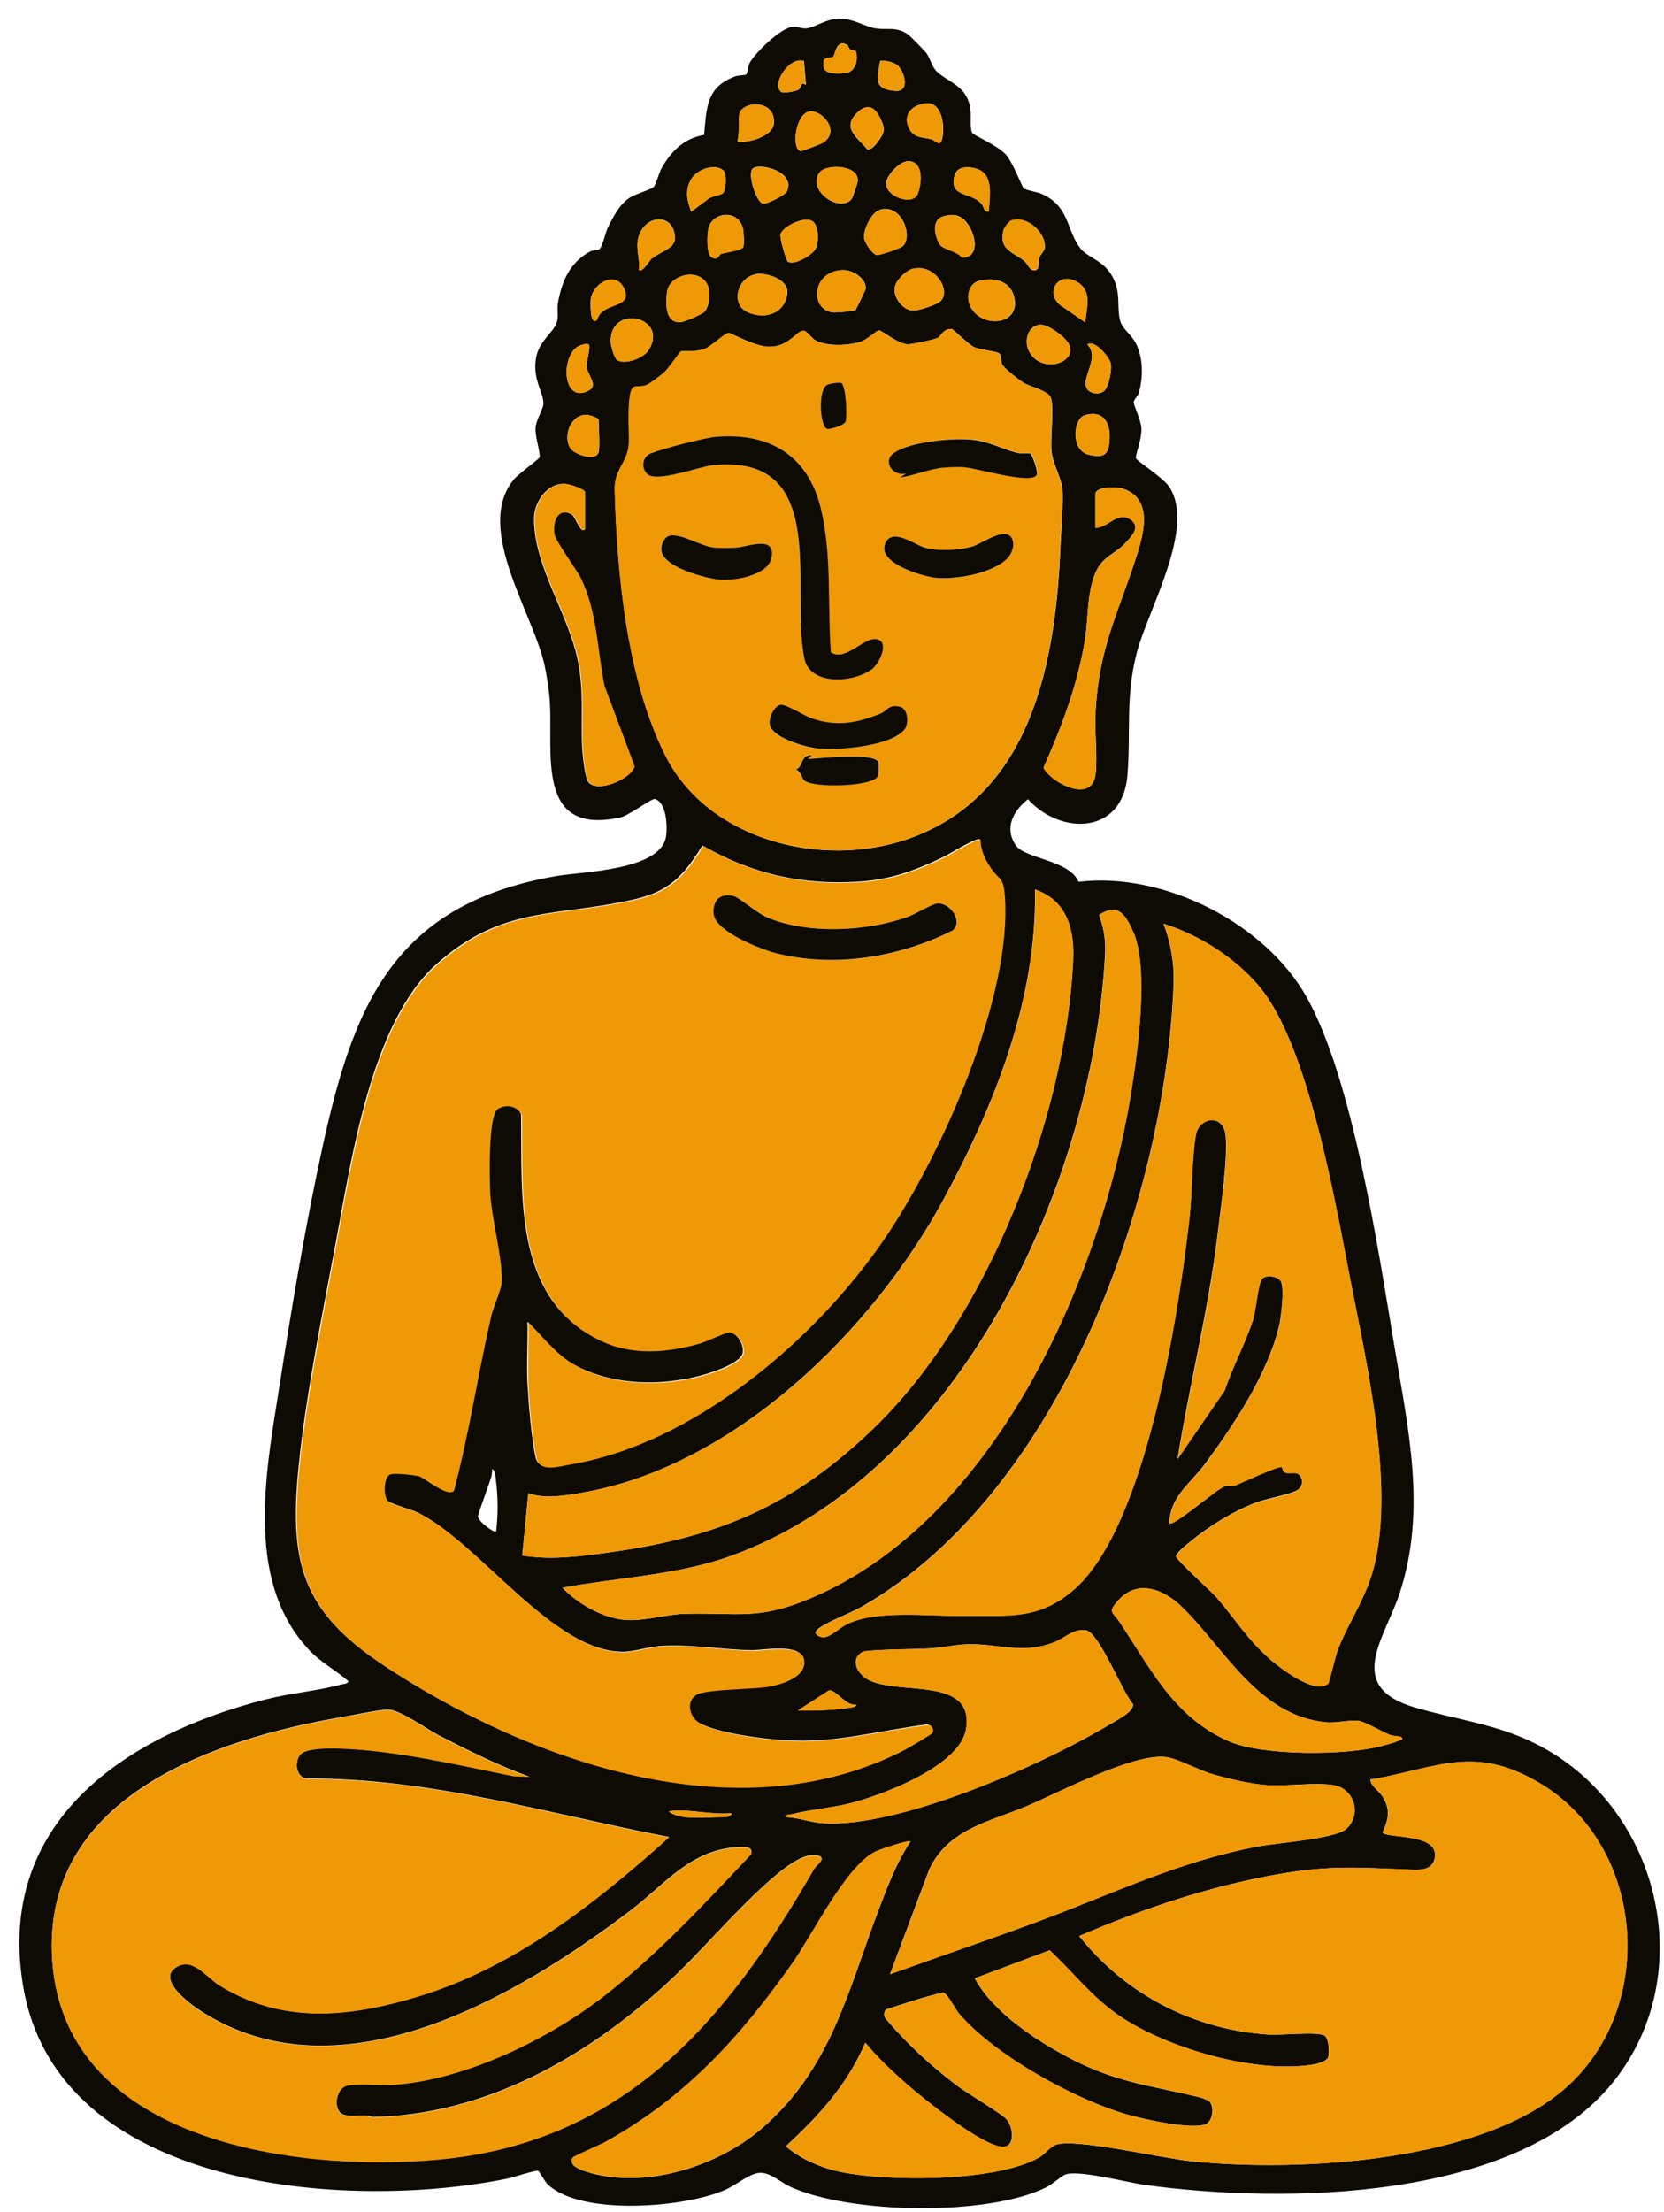 <svg width="76" height="101" viewBox="0 0 76 101" fill="none" xmlns="http://www.w3.org/2000/svg">
<path d="M46.83 8.63C46.92 8.7 47.37 8.76 47.57 8.85C48.86 9.42 48.69 10.47 49.33 11.32C49.69 11.8 50.48 11.87 50.89 12.79C51.2 13.5 50.99 14.11 51.18 14.7C51.28 15.01 51.69 15.31 51.87 15.66C52.22 16.33 52.22 17.23 52.01 17.95C51.97 18.09 51.79 18.23 51.78 18.36C51.77 18.5 52.11 19.17 52.13 19.54C52.16 20.05 51.86 20.73 51.88 20.92C51.89 21.02 53.13 21.81 53.4 22.22C54.63 24.09 52.45 27.79 51.92 29.8C51.39 31.84 51.66 33.44 51.49 35.43C51.26 38.1 48.46 38.15 46.95 36.49C46.28 37.01 45.85 37.81 46.4 38.6C46.82 39.21 48.86 39.27 49.26 40.26C53.15 39.79 57.82 42.15 59.71 45.58C61.79 49.35 62.94 56.99 63.67 61.36C64.31 65.21 65.18 68.94 63.92 72.76C63.25 74.8 61.39 77 64.61 77.95C66.47 78.5 68.34 78.71 70.12 79.6C75.73 82.39 77.67 89.98 73.74 94.98C69.38 100.52 58.66 100.63 52.27 99.75C51.49 99.64 49.24 99.05 48.65 99.28C48.44 99.37 48.08 99.72 47.77 99.87C45.09 101.19 38.82 101.08 36.1 99.84C35.64 99.63 35.21 99.19 34.71 99.2C34.26 99.21 33.63 99.75 33.16 99.96C31.35 100.79 26.53 101.19 25.01 99.72C24.88 99.6 24.63 99.12 24.58 99.11C24.42 99.08 23.47 99.4 23.19 99.46C15.86 100.96 2.64 100.01 1.06 90.7C-0.22 83.18 5.74 79.21 12.16 77.58C13.27 77.3 14.56 77.19 15.61 76.9C15.73 76.87 15.84 76.89 15.92 76.76C15.31 76.23 14.64 75.9 14.08 75.29C11.09 72.06 12.2 66.91 12.81 62.99C13.29 59.88 13.84 56.63 14.48 53.54C15.94 46.51 17.5 41.34 25.45 39.99C26.63 39.79 30.1 39.74 30.41 38.24C30.5 37.8 30.45 36.62 29.91 36.48C29.75 36.44 28.58 37.35 28.23 37.34C24.45 38.11 25.27 34.34 25.11 32.01C25.08 31.5 24.98 30.91 24.88 30.41C24.38 28.03 21.65 24.15 23.45 21.91C23.66 21.65 24.61 20.96 24.64 20.89C24.7 20.7 24.43 19.93 24.46 19.53C24.49 19.15 24.81 18.68 24.82 18.43C24.83 17.93 24.34 17.36 24.47 16.42C24.58 15.57 25.28 15.2 25.43 14.72C25.52 14.43 25.43 14.14 25.48 13.85C25.65 12.85 26.03 11.97 26.96 11.48C27.1 11.41 27.3 11.46 27.4 11.35C27.52 11.22 27.66 10.6 27.77 10.37C28.01 9.9 28.29 9.34 28.74 9.04C29 8.86 29.73 8.66 29.85 8.54C29.96 8.44 30.1 7.88 30.22 7.67C30.66 6.9 31.25 6.31 32.16 6.16C32.27 4.91 32.26 3.98 33.57 3.49C33.74 3.43 34.03 3.44 34.08 3.4C34.14 3.36 34.17 3 34.24 2.87C34.5 2.4 35.64 1.29 36.18 1.23C36.45 1.2 36.64 1.33 36.87 1.29C37.27 1.23 37.74 0.85 38.36 0.85C38.98 0.85 39.52 1.23 40.02 1.3C40.57 1.38 40.94 1.2 41.48 1.58C41.57 1.64 42.22 2.31 42.3 2.41C42.48 2.64 42.54 3 42.76 3.24C43.08 3.58 43.72 3.8 44.04 4.25C44.55 4.96 44.2 5.65 44.41 6.08C44.45 6.16 45.61 6.66 45.97 7.09C46.26 7.43 46.7 8.57 46.77 8.63H46.83ZM38.71 2.06C38.2 1.74 38.14 2.49 38.07 2.57C37.91 2.73 37.5 2.47 37.63 3.09C37.7 3.42 38.39 3.37 38.68 3.32C39.08 3.25 39.2 2.69 39.1 2.37C39.07 2.28 38.91 2.32 38.83 2.26C38.76 2.2 38.74 2.08 38.71 2.06ZM36.71 2.78C36.04 2.58 35.21 3.86 35.7 4.21C35.79 4.27 36.34 4.16 36.44 4.11C36.65 4 36.54 3.68 36.81 3.88L36.72 2.78H36.71ZM41 2.99C40.81 2.83 40.45 2.75 40.2 2.78C40.06 3.59 39.88 4.08 40.9 4.15C41.58 4.2 41.31 3.27 41 2.99ZM42.29 4.72C41.68 4.78 41.23 5.21 41.51 5.83C41.73 6.32 42.11 6.25 42.54 6.36C42.66 6.39 42.82 6.56 42.91 6.54C43.17 6.49 43.24 4.63 42.3 4.72H42.29ZM33.68 6.45C34.15 6.56 35.28 6.22 35.34 5.67C35.47 4.51 33.89 4.6 33.77 5.21C33.71 5.56 33.79 6.06 33.68 6.45ZM40.07 6.5C40.41 6.08 40.45 5.89 40.2 5.39C39.92 4.81 39.54 4.73 39.09 5.21C38.46 5.88 39.2 6.31 39.61 6.82C39.78 6.87 39.97 6.63 40.07 6.51V6.5ZM36.96 5.09C36.34 5.2 36.12 6.82 36.58 6.9C36.63 6.9 37.52 6.57 37.62 6.5C38.4 5.94 37.5 5 36.96 5.09ZM41.37 7.38C41.02 7.44 40.45 8.06 40.47 8.41C40.51 8.99 41.69 9.4 41.91 8.85C42.12 8.34 42.19 7.24 41.36 7.37L41.37 7.38ZM33.02 8.82C33.16 8.68 33.21 7.93 33.04 7.78C32.64 7.44 31.84 7.74 31.58 8.16C31.27 8.67 31.38 9.14 31.57 9.66L32.33 9.09C32.48 8.95 32.9 8.92 33.02 8.81V8.82ZM34.8 9.28C34.96 9.38 35.86 8.9 35.93 8.74C36.39 7.82 34.6 7.39 34.36 7.72C34.15 8.01 34.53 9.12 34.79 9.27L34.8 9.28ZM38.89 9.09C38.95 9.03 39.18 8.34 39.18 8.24C39.18 7.51 37.72 7.49 37.44 7.87C36.83 8.67 38.31 9.73 38.89 9.1V9.09ZM45.16 9.66C45.18 9 45.42 7.96 44.59 7.7C44.26 7.6 43.74 7.57 43.61 7.98C43.31 8.99 44.26 8.76 44.78 9.25C44.99 9.45 44.89 9.69 45.15 9.66H45.16ZM40.17 9.59C39.8 9.7 39.46 10.44 39.46 10.81C39.46 11.06 39.85 11.61 40.05 11.64C40.18 11.66 41.08 11.34 41.2 11.26C41.73 10.87 41.22 9.26 40.17 9.58V9.59ZM33.94 11.3C34 11.21 33.97 10.61 33.94 10.46C33.77 9.64 32.75 9.61 32.41 10.27C32.27 10.55 32.26 11.58 32.48 11.73C32.78 11.94 32.86 11.61 32.92 11.59C33.11 11.53 33.85 11.43 33.94 11.29V11.3ZM43.11 9.87C42.53 10.01 42.69 10.74 42.91 11.13C43.07 11.42 43.71 11.44 43.94 11.76C44.76 11.74 44.57 10.78 44.23 10.27C43.94 9.84 43.64 9.74 43.12 9.86L43.11 9.87ZM29.76 11.81C30.15 11.48 30.87 11.35 30.83 10.82C30.75 9.68 29.41 9.8 29.15 10.87C29.03 11.39 29.24 11.79 29.18 12.32C29.32 12.48 29.7 11.86 29.76 11.8V11.81ZM35.99 11.95C36.28 12.13 37.1 11.64 37.25 11.36C37.4 11.08 37.41 10.25 37.08 10.08C36.69 9.89 35.81 10.31 35.65 10.68C35.59 10.81 35.9 11.9 35.99 11.95ZM46.23 10.05C46.07 10.1 45.85 10.39 45.82 10.56C45.63 11.42 46.28 11.5 46.8 11.93C46.95 12.06 47.04 12.42 47.31 12.33C47.5 12.27 47.42 11.9 47.47 11.76C47.52 11.62 47.68 11.49 47.71 11.35C47.82 10.68 46.95 9.84 46.23 10.06V10.05ZM41.73 12.26C41.41 12.33 40.96 12.75 40.88 13.07C40.75 13.54 41.22 14.17 41.71 14.18C41.97 14.18 42.77 13.92 42.95 13.76C43.47 13.27 42.7 12.05 41.73 12.27V12.26ZM39.08 14.15C39.08 14.15 39.53 13.24 39.54 13.19C39.58 12.72 38.95 12.32 38.51 12.33C37.06 12.36 36.98 14.16 38.05 14.26C38.2 14.28 39 14.2 39.09 14.15H39.08ZM32.18 14.23C32.25 14.16 32.35 13.92 32.37 13.82C32.69 12.07 30.62 12.34 30.47 13.3C30.39 13.82 30.36 14.81 31.13 14.7C31.3 14.68 32.07 14.35 32.18 14.23ZM34.48 12.53C33.67 12.7 33.38 13.87 34.11 14.23C34.9 14.62 35.89 14.32 35.96 13.35C36 12.75 35 12.42 34.48 12.52V12.53ZM49.57 14.72C49.61 14.08 49.9 13.32 49.24 12.9C48.31 12.3 47.62 13.47 48.57 14.03L49.57 14.72ZM27.25 14.62C27.25 14.62 27.32 14.39 27.48 14.25C27.94 13.86 28.86 13.92 28.49 13.15C28.12 12.38 27.09 12.9 26.98 13.66C26.96 13.8 26.95 14.87 27.24 14.62H27.25ZM44.76 12.81C44.23 12.93 44.11 13.57 44.34 14.02C44.85 15.01 46.67 14.87 46.31 13.52C46.12 12.82 45.41 12.66 44.77 12.81H44.76ZM28.19 16.44C28.58 16.66 29.4 16.35 29.64 15.96C30.54 14.47 27.88 13.85 27.89 15.59C27.89 15.77 28.06 16.37 28.19 16.44ZM47.43 14.83C46.91 14.96 46.77 15.59 47 16.04C47.56 17.12 49.26 16.55 48.81 15.7C48.63 15.36 47.8 14.74 47.42 14.83H47.43ZM42.84 15.42C42.71 15.5 41.63 15.73 41.45 15.72C41 15.69 40.27 15.08 40.15 15.08C40.05 15.08 39.61 15.51 39.3 15.61C38.75 15.78 37.73 15.83 37.23 15.53C37.06 15.43 36.83 15.07 36.68 15.1C36.33 15.15 36.02 15.85 35.1 15.83C34.48 15.82 33.37 15.19 33.28 15.2C33.1 15.22 32.52 15.8 32.18 15.93C31.8 16.08 31.15 16.02 31.11 16.04C31.03 16.09 30.56 16.8 30.33 17.01C30.19 17.13 29.67 17.53 29.53 17.58C29.31 17.66 29.12 17.61 28.97 17.66C28.58 17.79 28.77 19.88 28.72 20.35C28.62 21.16 28.06 21.46 28.08 22.38C28.19 26.24 28.64 31 30.39 34.49C32.33 38.36 37.52 39.67 41.45 38.31C47.15 36.35 48.23 30.17 48.44 24.84C48.47 24.12 48.56 23.14 48.53 22.45C48.51 21.81 48.1 21.27 48.03 20.62C47.96 19.97 48.16 18.71 48 18.17C47.9 17.84 47.09 17.67 46.76 17.48C46.56 17.36 45.85 16.81 45.77 16.63C45.7 16.47 45.76 16.23 45.63 16.13C45.5 16.03 44.76 15.98 44.46 15.83C44.22 15.71 43.53 15.02 43.47 15.02C43.12 14.98 42.96 15.35 42.85 15.42H42.84ZM26.89 15.73C26.8 15.65 26.45 15.77 26.33 15.86C25.6 16.43 25.74 18.39 26.85 17.85C27.39 17.59 26.8 17.13 26.79 16.69C26.79 16.51 26.98 15.82 26.89 15.73ZM50.46 17.81C50.65 17.61 50.81 16.83 50.72 16.55C50.63 16.28 49.99 15.49 49.66 15.73C50.2 16.26 49.51 17.1 49.59 17.59C49.65 18 50.24 18.06 50.46 17.82V17.81ZM27.34 20.64C27.41 20.4 27.34 19.51 27.34 19.17C27.34 19.08 26.93 18.95 26.82 18.94C26.03 18.89 25.67 20.01 26.09 20.51C26.3 20.76 27.22 21.08 27.34 20.64ZM49.54 18.96C49.01 19.12 48.89 20.57 49.73 20.76C50.36 20.9 50.61 20.82 50.67 20.18C50.75 19.4 50.46 18.68 49.54 18.96ZM26.7 24.18V22.48C26.7 22.32 25.97 22.1 25.8 22.09C24.99 22.04 24.39 22.93 24.39 23.68C24.39 25.84 25.9 27.93 26.37 30.06C26.69 31.52 26.51 32.72 26.59 34.15C26.61 34.48 26.71 35.46 26.86 35.69C27.23 36.23 28.8 35.59 28.96 34.99L27.58 31.31C27.25 29.66 27.25 27.95 26.51 26.41C26.29 25.95 25.36 24.73 25.3 24.4C25.2 23.85 25.45 23.12 26.12 23.49C26.25 23.56 26.53 24.36 26.67 24.18H26.7ZM50.03 24.09C50.61 24.12 51.08 23.25 51.69 23.76C52.09 24.1 51.66 24.5 51.41 24.78C51.08 25.15 50.66 25.31 50.35 25.65C49.62 26.44 49.73 28.1 49.56 29.17C49.22 31.26 48.51 33.13 47.66 35.05C48 35.71 49.67 36.59 49.99 35.57C50.17 34.99 49.99 33.4 50.03 32.67C50.17 29.53 51.08 28.03 51.96 25.23C52.28 24.21 52.61 22.75 51.29 22.31C51.01 22.22 50.03 22.2 50.03 22.56V24.08V24.09ZM44.79 38.32C44.65 38.18 43.34 39.01 43.08 39.13C41.81 39.74 40.67 40.16 39.24 40.25C36.62 40.42 34.35 39.9 32.08 38.6C31.25 39.95 30.6 40.68 29.01 41.05C25.45 41.88 22.97 41.31 19.94 44.01C16.94 46.69 16.06 52.89 15.33 56.76C14.74 59.91 13.97 63.69 13.65 66.84C13.19 71.33 13.76 73.53 17.51 76.02C24.13 80.4 33.66 83.79 41.27 79.87C41.44 79.78 42.52 79.15 42.55 79.09C42.64 78.94 42.52 78.73 42.34 78.73C40.33 78.98 38.31 79.54 36.27 79.47C35.19 79.44 32.86 79.17 31.94 78.66C31.45 78.39 31.27 77.65 31.77 77.35C32.2 77.09 34.38 77.1 35.07 76.98C35.67 76.88 36.82 76.54 36.69 75.75C36.57 75.01 34.87 75.34 34.34 75.34C32.94 75.32 31.58 75.05 30.12 75.15C29.59 75.19 28.91 75.43 28.38 75.41C25.2 75.34 21.91 70.48 19.11 69.07C18.82 68.92 17.83 68.66 17.69 68.51C17.47 68.27 17.48 67.47 17.75 67.3C17.9 67.2 18.92 67.31 19.13 67.38C19.39 67.47 20.46 68.37 20.7 68.02C21.39 65.4 21.79 62.72 22.39 60.08C22.49 59.65 22.84 58.87 22.87 58.55C22.94 57.52 22.4 55.64 22.35 54.43C22.32 53.8 22.25 50.93 22.69 50.61C23.04 50.35 23.62 50.46 23.8 50.87C23.85 54.62 23.43 59.31 27.43 61.2C28.85 61.87 30.43 61.73 31.9 61.32C32.22 61.23 33.06 60.82 33.24 60.81C33.63 60.79 34 61.37 33.92 61.77C33.83 62.25 32.46 62.68 32.01 62.8C30.18 63.28 28.11 63.25 26.4 62.4C25.43 61.92 24.84 61.09 24.09 60.34C24.12 61.27 24.04 62.21 24.09 63.14C24.14 64.07 24.27 65.65 24.46 66.53C24.61 67.21 25.47 66.93 26.03 66.83C31.63 65.89 37.14 61.19 40.28 56.65C42.9 52.87 46.24 45.44 45.85 40.81C45.78 40.02 45.61 40.16 45.26 39.66C44.97 39.23 44.74 38.83 44.75 38.29L44.79 38.32ZM23.86 71.02C25.1 71.22 26.32 71.08 27.56 70.91C32.75 70.22 36.22 68.79 39.97 65.14C45.12 60.13 48.66 51.01 49.01 43.87C49.08 42.45 48.73 41.11 47.27 40.61C47.37 45.62 45.41 50.49 43.06 54.82C39.82 60.78 33.53 66.94 26.63 68.14C25.84 68.28 24.89 68.45 24.13 68.17L23.85 71.02H23.86ZM25.69 72.49C26.38 73.22 27.56 73.89 28.58 73.96C29.43 74.02 30.39 73.71 31.24 73.68C33.69 73.61 34.6 74 37.04 72.96C45.41 69.41 50.24 58.48 51.64 50C51.95 48.11 52.5 44.18 51.74 42.51C51.4 41.76 51.06 41.21 50.2 41.77C50.42 42.4 50.51 42.93 50.47 43.6C49.91 54.07 43.8 67.29 33.37 71.04C30.93 71.92 28.22 72.02 25.68 72.49H25.69ZM60.65 76.88C60.71 76.83 60.98 75.61 61.09 75.34C61.59 74.05 62.37 73 62.74 71.57C63.72 67.82 62.4 62.17 61.65 58.32C60.97 54.81 59.74 47.66 57.5 45.02C56.38 43.7 54.78 42.69 53.14 42.17C53.48 43.05 53.64 44.02 53.6 44.97C53.21 54.86 48.37 68.15 39.42 73.32C38.82 73.67 38.02 73.93 37.46 74.3C37.17 74.49 37.18 74.64 37.52 74.74C37.81 74.83 38.31 74.34 38.62 74.18C39.94 73.47 42.43 73.8 44 73.77C46.04 73.74 47.46 73.99 49.09 72.53C52.37 69.6 53.83 59.95 54.32 55.63C54.46 54.42 54.41 52.95 54.62 51.79C54.76 51 55.88 50.81 55.98 51.86C56.08 52.98 55.74 55.25 55.6 56.45C55.18 59.87 54.33 63.21 53.78 66.61L55.93 63.48C56.28 62.43 56.89 61.32 57.22 60.27C57.36 59.85 57.45 58.64 57.63 58.4C57.79 58.18 58.38 58.25 58.51 58.52C58.67 58.85 58.51 60.21 58.4 60.62C57.85 62.81 56.34 65.07 55.01 66.87C54.39 67.71 53.43 68.33 53.41 69.54C53.58 69.71 55.53 68.01 55.92 67.86C56.1 67.8 56.24 67.88 56.35 67.84C56.65 67.72 58.42 66.89 58.54 66.98C58.58 67.01 58.57 67.19 58.7 67.23C58.96 67.32 59.28 67.1 59.44 67.49C59.53 67.7 59.42 67.95 59.22 68.05C58.77 68.27 57.87 68.4 57.31 68.62C56.32 69 55.25 69.66 54.43 70.33C54.19 70.53 53.83 70.79 53.7 71.04C53.73 71.23 55.29 72.62 55.57 72.94C56.43 73.93 57 74.89 58.05 75.79C58.5 76.18 60.07 77.38 60.64 76.87L60.65 76.88ZM22.66 69.92C22.75 69.12 22.75 68.39 22.65 67.59C22.64 67.48 22.61 67.09 22.48 67.07C22.48 67.22 22.46 67.37 22.41 67.51C22.33 67.78 21.83 69.12 21.83 69.23C21.83 69.46 22.58 70 22.65 69.92H22.66ZM63.98 79.29C63.98 79.29 63.62 79.26 63.47 79.2C63.09 79.05 62.42 78.64 62.08 78.57C61.71 78.5 61.06 78.68 60.55 78.63C57.46 78.32 55.93 75.26 53.98 73.36C53.18 72.58 51.98 72.07 51.09 73.05C50.57 73.62 50.81 73.58 51.11 74.02C52.54 76.14 53.58 78.37 56.11 79.49C57.65 80.17 61.5 80.16 63.15 79.7C63.35 79.65 63.68 79.56 63.85 79.48C63.93 79.45 64.15 79.43 63.98 79.29ZM35.88 82.96C36.45 82.98 37.02 83.2 37.58 83.24C41.06 83.47 47.61 80.57 50.63 78.76C50.92 78.58 51.81 78.16 51.75 77.8C51.25 77.24 50.21 74.54 49.6 74.43C49.06 74.33 48.61 74.8 48.14 74.98C46.68 75.55 45.64 75.03 44.19 75.07C43.66 75.08 42.99 75.23 42.45 75.26C41.45 75.31 40.46 75.29 39.46 75.39C38.79 75.69 39.12 76.4 39.64 76.68C41 77.43 44.53 76.49 44.12 78.95C43.84 80.63 40.31 81.95 38.86 82.32C37.97 82.55 37.02 82.61 36.16 82.83C36.06 82.86 35.86 82.83 35.88 82.96ZM39.1 77.82C38.64 77.9 38.21 77.16 37.87 77.17L36.44 78.09C37.21 78.1 37.99 78.09 38.76 77.97C38.85 77.96 39.13 77.94 39.11 77.81L39.1 77.82ZM24.22 81.13C22.77 80.61 21.39 79.92 20.03 79.22C19.48 78.93 18.3 78.08 17.75 78.05C17.37 78.04 16.05 78.32 15.57 78.4C9.8 79.4 2.11 81.99 2.37 89.17C2.68 97.72 13.44 99.19 20.04 98.58C28.53 97.8 33.2 92.23 37.18 85.32C37.28 85.14 37.77 84.85 37.38 84.72C36.66 84.49 35.51 85.54 35 85.99C33.4 87.42 31.96 89.18 30.37 90.63C26.7 93.97 22.1 96.56 17.01 96.65C16.59 96.47 15.76 96.78 15.49 96.39C15.27 96.06 15.38 95.46 15.72 95.26C16.06 95.06 17.42 95.21 17.93 95.17C21.19 94.95 25.02 93.11 27.57 91.13C30.02 89.22 32.18 86.89 34.31 84.64C34.41 84.28 33.97 84.32 33.72 84.33C31.55 84.43 30.39 86.01 28.8 87.22C23.62 91.15 15.56 95.93 9.17 91.81C8.64 91.47 7.07 90.31 8.12 89.76C8.84 89.38 9.44 90.27 10.05 90.65C12.93 92.42 15.96 92.09 19.06 91.15C23.49 89.82 27.17 86.9 30.56 83.87C25.07 82.81 19.64 81.16 13.99 81.2C13.51 81.11 13.45 80.44 13.71 80.1C13.97 79.76 15.2 79.81 15.64 79.82C18.2 79.92 20.96 80.58 23.47 81.08L24.22 81.11V81.13ZM40.66 90.13C42.99 89.29 45.34 88.5 47.66 87.63C50.97 86.39 53.92 84.96 57.46 84.3C58.29 84.14 60.95 83.95 61.46 83.52C62.22 82.87 61.86 81.65 60.9 81.5C60.02 81.36 58.81 81.56 57.87 81.5C57.12 81.45 56.08 81.21 55.35 80.99C54.76 80.82 53.78 80.29 53.27 80.22C51.8 80.02 48.4 81.82 46.89 82.46C45.19 83.18 43.32 83.49 42.44 85.35L40.65 90.13H40.66ZM55.24 95.94C55.46 96.18 55.41 96.81 55.08 96.97C54.49 97.26 52.26 96.75 51.55 96.56C49.13 95.88 45.42 93.84 43.79 91.92C43.62 91.72 43.28 91.03 43.08 90.97C42.21 91.16 41.34 91.46 40.48 91.74C40.36 91.85 40.36 92.02 40.44 92.15C41.4 93.29 42.52 94.32 43.71 95.22C44.15 95.56 45.79 96.51 46 96.79C46.27 97.13 46.39 98.03 45.78 98.01C44.84 97.97 42.19 95.83 41.4 95.14C40.73 94.55 40.09 93.95 39.52 93.26C38.69 95.19 37.41 96.58 35.89 97.99C36.5 98.52 37.38 98.92 38.17 99.11C40.34 99.63 45.56 99.63 47.49 98.48C47.72 98.34 47.95 98.02 48.22 97.92C49.07 97.6 53.14 98.55 54.39 98.67C59.32 99.18 67.78 98.73 71.61 95.23C75.71 91.48 75.1 84.21 70.29 81.39C67.36 79.67 65.71 80.68 62.75 81.22C62.65 81.24 62.56 81.17 62.61 81.35C62.68 81.58 63.01 81.8 63.14 82.01C63.51 82.6 63.43 83.04 63.15 83.65C63.21 83.95 65.65 83.66 65.54 84.75C65.48 85.35 64.96 85.38 64.48 85.36C62.09 85.27 60.79 85.14 58.36 85.57C55.23 86.12 52.2 87.14 49.29 88.39C51.42 91.07 54.53 92.67 57.96 92.89C58.49 92.92 60.16 92.75 60.49 92.93C60.7 93.05 60.73 93.73 60.66 93.93C60.6 94.09 60.22 94.21 60.06 94.24C57.42 94.72 53.25 93.51 51.06 91.99C49.83 91.13 49.02 90.06 47.94 89.04L44.52 90.32C45.35 91.86 47.29 93.14 48.83 93.95C51.02 95.1 52.54 95.2 54.82 95.76C54.91 95.78 55.18 95.89 55.23 95.94H55.24ZM31.25 82.96C31.83 83.02 32.58 82.96 33.18 82.96C33.2 82.96 33.45 82.87 33.41 82.78C32.44 82.87 31.52 82.57 30.56 82.69C30.61 82.83 31.14 82.95 31.25 82.96ZM41.58 84.07C41.48 84 40.18 84.44 39.98 84.54C38.63 85.2 37.13 88.31 36.18 89.65C33.8 93.03 31.28 95.79 27.62 97.81C27.4 97.93 26.2 98.44 26.16 98.51C25.94 98.86 26.51 99.06 26.75 99.14C29.36 99.98 32.69 98.96 34.74 97.22C37.95 94.48 38.7 90.97 40.11 87.25C40.52 86.17 40.94 85.05 41.58 84.08V84.07Z" fill="#0D0B04"/>
<path d="M44.79 38.32C44.79 38.86 45.01 39.27 45.3 39.69C45.65 40.19 45.83 40.05 45.89 40.84C46.28 45.47 42.94 52.9 40.32 56.68C37.18 61.22 31.67 65.92 26.07 66.86C25.5 66.96 24.64 67.24 24.5 66.56C24.31 65.67 24.17 64.1 24.13 63.17C24.09 62.24 24.16 61.3 24.13 60.37C24.88 61.11 25.47 61.94 26.44 62.43C28.15 63.28 30.22 63.31 32.05 62.83C32.5 62.71 33.86 62.28 33.96 61.8C34.04 61.4 33.68 60.81 33.28 60.84C33.11 60.85 32.26 61.26 31.94 61.35C30.47 61.76 28.89 61.9 27.47 61.23C23.47 59.34 23.89 54.65 23.84 50.9C23.65 50.49 23.08 50.39 22.73 50.64C22.29 50.96 22.36 53.83 22.39 54.46C22.45 55.66 22.99 57.55 22.91 58.58C22.89 58.9 22.53 59.67 22.43 60.11C21.83 62.75 21.43 65.43 20.74 68.05C20.5 68.4 19.43 67.5 19.17 67.41C18.95 67.34 17.94 67.23 17.79 67.33C17.52 67.51 17.5 68.31 17.73 68.54C17.87 68.69 18.85 68.95 19.15 69.1C21.95 70.51 25.23 75.37 28.42 75.44C28.94 75.45 29.63 75.21 30.16 75.18C31.62 75.08 32.98 75.34 34.38 75.37C34.91 75.37 36.61 75.04 36.73 75.78C36.86 76.57 35.71 76.9 35.11 77.01C34.42 77.13 32.23 77.12 31.81 77.38C31.31 77.68 31.49 78.42 31.98 78.69C32.9 79.2 35.23 79.47 36.31 79.5C38.35 79.56 40.36 79 42.38 78.76C42.57 78.76 42.68 78.96 42.59 79.12C42.55 79.19 41.48 79.81 41.31 79.9C33.69 83.82 24.17 80.42 17.55 76.05C13.79 73.56 13.22 71.36 13.69 66.87C14.01 63.72 14.78 59.94 15.37 56.79C16.1 52.92 16.98 46.71 19.98 44.04C23 41.34 25.49 41.9 29.05 41.08C30.64 40.71 31.29 39.98 32.12 38.63C34.39 39.93 36.65 40.45 39.28 40.28C40.71 40.19 41.85 39.77 43.12 39.16C43.38 39.04 44.69 38.21 44.83 38.35L44.79 38.32ZM33.01 40.91C32.66 41.02 32.54 41.49 32.62 41.81C32.81 42.56 34.71 43.32 35.42 43.51C38.08 44.21 41.07 43.72 43.5 42.49C44 42.13 43.47 41.21 42.82 41.25C42.6 41.26 41.8 41.74 41.49 41.85C39.62 42.52 36.89 42.67 35.04 41.88C34.57 41.68 33.79 40.99 33.53 40.91C33.38 40.87 33.17 40.86 33.02 40.91H33.01Z" fill="#F09906"/>
<path d="M24.22 81.13L23.47 81.1C20.96 80.6 18.2 79.94 15.64 79.84C15.2 79.82 13.97 79.79 13.71 80.12C13.45 80.45 13.5 81.13 13.99 81.22C19.64 81.18 25.07 82.83 30.56 83.89C27.17 86.92 23.49 89.84 19.06 91.17C15.96 92.1 12.94 92.43 10.05 90.67C9.43 90.29 8.84 89.4 8.12 89.78C7.07 90.33 8.64 91.49 9.17 91.83C15.56 95.94 23.62 91.17 28.8 87.24C30.39 86.03 31.55 84.45 33.72 84.35C33.97 84.34 34.41 84.3 34.31 84.66C32.19 86.91 30.03 89.24 27.57 91.15C25.02 93.13 21.19 94.98 17.93 95.19C17.42 95.22 16.05 95.08 15.72 95.28C15.39 95.48 15.27 96.09 15.49 96.41C15.76 96.8 16.58 96.49 17.01 96.67C22.1 96.58 26.7 93.99 30.37 90.65C31.96 89.2 33.4 87.44 35 86.01C35.51 85.56 36.65 84.51 37.38 84.74C37.77 84.86 37.28 85.16 37.18 85.34C33.2 92.25 28.53 97.82 20.04 98.6C13.44 99.21 2.67 97.74 2.37 89.19C2.11 82.02 9.8 79.42 15.57 78.42C16.05 78.34 17.37 78.06 17.75 78.07C18.3 78.09 19.47 78.95 20.03 79.24C21.39 79.95 22.78 80.63 24.22 81.15V81.13Z" fill="#F09906"/>
<path d="M55.24 95.94C55.19 95.88 54.92 95.78 54.83 95.76C52.54 95.19 51.03 95.09 48.84 93.95C47.3 93.14 45.36 91.87 44.53 90.32L47.95 89.04C49.03 90.05 49.84 91.13 51.07 91.99C53.26 93.51 57.43 94.72 60.07 94.24C60.24 94.21 60.62 94.09 60.67 93.93C60.74 93.73 60.71 93.05 60.5 92.93C60.17 92.74 58.5 92.93 57.97 92.89C54.54 92.67 51.42 91.06 49.3 88.39C52.21 87.14 55.24 86.12 58.37 85.57C60.8 85.14 62.1 85.27 64.49 85.36C64.97 85.38 65.49 85.35 65.55 84.75C65.66 83.67 63.22 83.96 63.16 83.65C63.44 83.04 63.52 82.6 63.15 82.01C63.02 81.8 62.68 81.58 62.62 81.35C62.57 81.17 62.66 81.24 62.76 81.22C65.72 80.67 67.38 79.66 70.3 81.39C75.1 84.21 75.72 91.48 71.62 95.23C67.8 98.73 59.33 99.18 54.4 98.67C53.15 98.54 49.08 97.6 48.23 97.92C47.96 98.02 47.73 98.34 47.5 98.48C45.57 99.63 40.35 99.63 38.18 99.11C37.39 98.92 36.52 98.52 35.9 97.99C37.42 96.58 38.69 95.19 39.53 93.26C40.1 93.95 40.74 94.55 41.41 95.14C42.2 95.83 44.85 97.97 45.79 98.01C46.4 98.03 46.28 97.14 46.01 96.79C45.8 96.51 44.16 95.56 43.72 95.22C42.54 94.32 41.41 93.29 40.45 92.15C40.37 92.01 40.37 91.85 40.49 91.74C41.35 91.47 42.22 91.17 43.09 90.97C43.29 91.03 43.63 91.72 43.8 91.92C45.43 93.84 49.14 95.88 51.56 96.56C52.27 96.76 54.49 97.26 55.09 96.97C55.42 96.81 55.48 96.18 55.25 95.94H55.24Z" fill="#F09906"/>
<path d="M42.84 15.42C42.95 15.35 43.11 14.98 43.46 15.02C43.52 15.02 44.21 15.72 44.45 15.83C44.75 15.98 45.49 16.03 45.62 16.13C45.75 16.23 45.69 16.48 45.76 16.63C45.84 16.81 46.55 17.36 46.75 17.48C47.08 17.67 47.89 17.84 47.99 18.17C48.15 18.71 47.95 19.95 48.02 20.62C48.09 21.29 48.5 21.82 48.52 22.45C48.55 23.14 48.46 24.12 48.43 24.84C48.22 30.17 47.14 36.35 41.44 38.31C37.52 39.66 32.32 38.35 30.38 34.49C28.63 31 28.18 26.24 28.07 22.38C28.04 21.46 28.61 21.16 28.71 20.35C28.77 19.88 28.57 17.79 28.96 17.66C29.11 17.61 29.3 17.66 29.52 17.58C29.66 17.53 30.18 17.13 30.32 17.01C30.55 16.8 31.02 16.09 31.1 16.04C31.15 16.01 31.79 16.08 32.17 15.93C32.5 15.8 33.09 15.21 33.27 15.2C33.37 15.2 34.47 15.82 35.09 15.83C36.01 15.85 36.32 15.15 36.67 15.1C36.82 15.08 37.05 15.43 37.22 15.53C37.72 15.83 38.75 15.78 39.29 15.61C39.6 15.51 40.04 15.08 40.14 15.08C40.25 15.08 40.99 15.69 41.44 15.72C41.61 15.73 42.7 15.5 42.83 15.42H42.84ZM38.44 17.49C38.37 17.43 37.82 17.52 37.74 17.59C37.34 17.92 37.47 19.49 37.77 19.58C37.91 19.62 38.56 19.42 38.62 19.25C38.71 18.99 38.64 17.67 38.44 17.49ZM40.19 29.24C39.59 28.86 38.68 30.26 37.95 29.78C37.78 27.63 37.99 25.36 37.5 23.25C36.93 20.82 35.18 19.74 32.72 19.94C32.17 19.98 30.24 20.5 29.72 20.7C29.32 20.86 29.28 21.36 29.56 21.64C29.98 22.05 31.91 21.3 32.55 21.24C37.96 20.69 36.07 26.88 36.74 30.07C37 31.32 38.99 31.17 39.83 30.55C40.15 30.31 40.55 29.46 40.19 29.24ZM47.07 20.7C47.01 20.65 46.67 20.7 46.51 20.67C45.78 20.5 45.21 20.14 44.37 20.06C43.53 19.98 41.5 20.16 40.81 20.7C40.34 21.07 40.79 21.75 41.4 21.61L41.13 21.79C41.81 21.7 42.42 21.4 43.12 21.34C43.4 21.31 43.75 21.31 44.03 21.32C44.61 21.35 47.08 22.12 47.37 21.68C47.46 21.54 47.16 20.75 47.09 20.69L47.07 20.7ZM46.15 24.48C45.78 24.11 44.83 24.82 44.41 24.95C43.79 25.13 42.82 25.18 42.2 24.99C41.79 24.86 40.83 24.16 40.49 24.7C39.88 25.65 42.1 26.31 42.74 26.38C43.67 26.48 45.38 26.18 46.03 25.47C46.25 25.23 46.39 24.73 46.15 24.48ZM30.53 24.47C30.34 24.53 30.2 24.87 30.19 25.06C30.16 25.88 32.25 26.42 32.9 26.47C33.55 26.52 35.07 26.25 35.22 25.49C35.44 24.41 34.17 24.96 33.63 25C33.34 25.02 32.91 25.03 32.62 25C31.97 24.93 31.07 24.3 30.52 24.47H30.53ZM35.68 32.18C35.36 32.23 35.13 32.74 35.15 33.04C35.19 33.68 36.78 34.12 37.33 34.18C38.26 34.27 40.68 34.08 41.31 33.32C41.51 33.08 41.5 32.35 41.08 32.27C40.56 32.17 40.55 32.46 40.21 32.59C39.13 33.02 38.2 33.2 37.06 32.8C36.75 32.69 35.89 32.16 35.68 32.19V32.18ZM37.08 34.47C36.54 34.44 36.68 35.05 36.35 35.11C36.58 35.22 36.62 35.52 36.72 35.61C37.11 35.99 39.94 35.91 40.1 35.41C40.14 35.31 40.15 34.83 40.1 34.75C39.86 34.36 37.43 34.62 36.9 34.64L37.08 34.46V34.47Z" fill="#F09906"/>
<path d="M60.65 76.88C60.08 77.38 58.51 76.18 58.06 75.8C57.01 74.9 56.44 73.95 55.58 72.95C55.3 72.63 53.74 71.24 53.71 71.05C53.84 70.8 54.2 70.54 54.44 70.34C55.26 69.67 56.33 69.01 57.32 68.63C57.88 68.42 58.78 68.29 59.23 68.06C59.43 67.96 59.53 67.71 59.45 67.5C59.29 67.11 58.97 67.33 58.71 67.24C58.58 67.2 58.59 67.02 58.55 66.99C58.43 66.9 56.66 67.74 56.36 67.85C56.25 67.89 56.11 67.8 55.93 67.87C55.54 68.01 53.59 69.72 53.42 69.55C53.44 68.34 54.4 67.72 55.02 66.88C56.35 65.07 57.86 62.81 58.41 60.63C58.51 60.22 58.68 58.86 58.52 58.53C58.39 58.26 57.8 58.18 57.64 58.41C57.46 58.65 57.37 59.86 57.23 60.28C56.89 61.32 56.29 62.44 55.94 63.49L53.79 66.62C54.35 63.22 55.2 59.88 55.61 56.46C55.76 55.26 56.09 52.99 55.99 51.87C55.9 50.82 54.77 51.02 54.63 51.8C54.43 52.96 54.47 54.42 54.33 55.64C53.84 59.96 52.37 69.62 49.1 72.54C47.46 74 46.04 73.75 44.01 73.78C42.44 73.8 39.95 73.48 38.63 74.19C38.32 74.35 37.82 74.84 37.53 74.75C37.19 74.65 37.18 74.5 37.47 74.31C38.03 73.94 38.83 73.68 39.43 73.33C48.37 68.16 53.22 54.87 53.61 44.98C53.65 44.03 53.49 43.06 53.15 42.18C54.8 42.7 56.4 43.71 57.51 45.03C59.75 47.68 60.98 54.82 61.66 58.33C62.41 62.17 63.72 67.82 62.75 71.58C62.38 73.01 61.6 74.05 61.1 75.35C61 75.62 60.72 76.83 60.66 76.89L60.65 76.88Z" fill="#F09906"/>
<path d="M23.86 71.02L24.14 68.17C24.9 68.46 25.84 68.28 26.64 68.14C33.54 66.94 39.84 60.78 43.07 54.82C45.42 50.5 47.38 45.62 47.28 40.61C48.75 41.11 49.09 42.45 49.02 43.87C48.67 51 45.13 60.13 39.98 65.14C36.22 68.79 32.75 70.22 27.57 70.91C26.33 71.08 25.11 71.22 23.87 71.02H23.86Z" fill="#F09906"/>
<path d="M25.69 72.49C28.23 72.02 30.94 71.92 33.38 71.04C43.82 67.29 49.93 54.07 50.48 43.6C50.52 42.92 50.42 42.4 50.21 41.77C51.07 41.21 51.41 41.76 51.75 42.51C52.51 44.19 51.96 48.11 51.65 50C50.25 58.48 45.42 69.41 37.05 72.96C34.61 74 33.69 73.6 31.25 73.68C30.4 73.7 29.44 74.01 28.59 73.96C27.56 73.89 26.39 73.23 25.7 72.49H25.69Z" fill="#F09906"/>
<path d="M40.66 90.13L42.45 85.35C43.34 83.49 45.2 83.18 46.9 82.46C48.4 81.82 51.8 80.02 53.28 80.22C53.79 80.29 54.76 80.82 55.36 80.99C56.09 81.21 57.13 81.45 57.88 81.5C58.82 81.56 60.03 81.37 60.91 81.5C61.87 81.65 62.23 82.87 61.47 83.52C60.96 83.95 58.31 84.14 57.47 84.3C53.93 84.96 50.98 86.39 47.67 87.63C45.35 88.5 43 89.29 40.67 90.13H40.66Z" fill="#F09906"/>
<path d="M41.58 84.07C40.94 85.03 40.52 86.15 40.11 87.24C38.71 90.96 37.95 94.47 34.74 97.21C32.7 98.95 29.37 99.97 26.75 99.13C26.51 99.05 25.94 98.86 26.16 98.5C26.2 98.43 27.39 97.93 27.62 97.8C31.28 95.78 33.79 93.02 36.18 89.64C37.13 88.3 38.63 85.19 39.98 84.53C40.17 84.44 41.48 83.99 41.58 84.06V84.07Z" fill="#F09906"/>
<path d="M35.88 82.96C35.86 82.82 36.05 82.85 36.16 82.83C37.02 82.61 37.97 82.54 38.86 82.32C40.32 81.95 43.84 80.63 44.12 78.95C44.53 76.49 41 77.43 39.64 76.68C39.12 76.39 38.79 75.68 39.46 75.39C40.45 75.28 41.45 75.31 42.45 75.26C42.99 75.23 43.66 75.09 44.19 75.07C45.64 75.04 46.68 75.55 48.14 74.98C48.62 74.79 49.07 74.33 49.6 74.43C50.21 74.54 51.25 77.25 51.75 77.8C51.8 78.16 50.92 78.58 50.63 78.76C47.61 80.58 41.06 83.47 37.58 83.24C37.02 83.2 36.45 82.98 35.88 82.96Z" fill="#F09906"/>
<path d="M63.98 79.29C64.15 79.43 63.93 79.45 63.85 79.48C63.68 79.56 63.35 79.65 63.15 79.7C61.5 80.16 57.65 80.17 56.11 79.49C53.58 78.38 52.54 76.14 51.11 74.02C50.81 73.58 50.57 73.62 51.09 73.05C51.98 72.07 53.17 72.58 53.98 73.36C55.93 75.26 57.46 78.32 60.55 78.63C61.06 78.68 61.71 78.5 62.08 78.57C62.42 78.64 63.09 79.05 63.47 79.2C63.62 79.26 63.96 79.27 63.98 79.29Z" fill="#F09906"/>
<path d="M26.7 24.18C26.56 24.36 26.28 23.56 26.15 23.49C25.48 23.12 25.23 23.85 25.33 24.4C25.39 24.73 26.31 25.95 26.54 26.41C27.28 27.95 27.28 29.66 27.61 31.31L28.99 34.99C28.82 35.59 27.25 36.23 26.89 35.69C26.73 35.46 26.64 34.48 26.62 34.15C26.53 32.72 26.72 31.51 26.4 30.06C25.93 27.93 24.42 25.84 24.42 23.68C24.42 22.94 25.02 22.05 25.83 22.09C25.99 22.09 26.73 22.32 26.73 22.48V24.18H26.7Z" fill="#F09906"/>
<path d="M50.03 24.09V22.57C50.03 22.21 51.01 22.23 51.29 22.32C52.61 22.75 52.28 24.22 51.96 25.24C51.08 28.04 50.16 29.54 50.03 32.68C50 33.41 50.17 35 49.99 35.58C49.67 36.6 48 35.71 47.66 35.06C48.51 33.14 49.22 31.27 49.56 29.18C49.73 28.1 49.62 26.45 50.35 25.66C50.66 25.33 51.08 25.16 51.41 24.79C51.66 24.51 52.09 24.1 51.69 23.77C51.08 23.26 50.61 24.13 50.03 24.1V24.09Z" fill="#F09906"/>
<path d="M32.18 14.23C32.07 14.35 31.3 14.68 31.13 14.7C30.36 14.8 30.39 13.82 30.47 13.3C30.62 12.34 32.7 12.07 32.37 13.82C32.35 13.92 32.25 14.16 32.18 14.23Z" fill="#F09906"/>
<path d="M39.08 14.15C38.99 14.21 38.2 14.28 38.04 14.26C36.97 14.15 37.06 12.36 38.5 12.33C38.94 12.33 39.57 12.72 39.53 13.19C39.53 13.24 39.12 14.12 39.07 14.15H39.08Z" fill="#F09906"/>
<path d="M34.48 12.53C35 12.42 36 12.76 35.96 13.36C35.89 14.33 34.9 14.63 34.11 14.24C33.38 13.88 33.67 12.7 34.48 12.54V12.53Z" fill="#F09906"/>
<path d="M41.73 12.26C42.7 12.04 43.47 13.26 42.95 13.75C42.77 13.92 41.97 14.18 41.71 14.17C41.22 14.17 40.75 13.53 40.88 13.06C40.96 12.74 41.42 12.32 41.73 12.25V12.26Z" fill="#F09906"/>
<path d="M44.76 12.81C45.4 12.67 46.12 12.82 46.3 13.52C46.66 14.86 44.84 15.01 44.33 14.02C44.1 13.58 44.22 12.93 44.75 12.81H44.76Z" fill="#F09906"/>
<path d="M40.17 9.59C41.22 9.27 41.74 10.88 41.2 11.27C41.08 11.35 40.19 11.67 40.05 11.65C39.84 11.62 39.46 11.06 39.46 10.82C39.46 10.45 39.8 9.71 40.17 9.6V9.59Z" fill="#F09906"/>
<path d="M28.19 16.44C28.06 16.37 27.89 15.77 27.89 15.59C27.89 13.85 30.55 14.47 29.64 15.96C29.4 16.36 28.57 16.67 28.19 16.44Z" fill="#F09906"/>
<path d="M46.23 10.05C46.95 9.84 47.82 10.67 47.71 11.34C47.69 11.48 47.53 11.6 47.47 11.75C47.41 11.9 47.5 12.26 47.31 12.32C47.03 12.41 46.95 12.04 46.8 11.92C46.28 11.5 45.63 11.41 45.82 10.55C45.86 10.38 46.07 10.09 46.23 10.04V10.05Z" fill="#F09906"/>
<path d="M47.43 14.83C47.81 14.74 48.64 15.36 48.82 15.7C49.27 16.55 47.56 17.12 47.01 16.04C46.78 15.59 46.91 14.96 47.44 14.83H47.43Z" fill="#F09906"/>
<path d="M33.94 11.3C33.86 11.44 33.11 11.54 32.92 11.6C32.86 11.62 32.78 11.95 32.48 11.74C32.26 11.58 32.26 10.56 32.41 10.28C32.74 9.62 33.77 9.65 33.94 10.47C33.97 10.62 34 11.21 33.94 11.31V11.3Z" fill="#F09906"/>
<path d="M43.11 9.87C43.64 9.74 43.93 9.85 44.22 10.28C44.57 10.79 44.76 11.75 43.93 11.77C43.71 11.45 43.07 11.42 42.9 11.14C42.68 10.75 42.52 10.02 43.1 9.88L43.11 9.87Z" fill="#F09906"/>
<path d="M35.99 11.95C35.91 11.9 35.6 10.81 35.65 10.68C35.8 10.31 36.69 9.89 37.08 10.08C37.41 10.25 37.41 11.06 37.25 11.36C37.09 11.66 36.28 12.13 35.99 11.95Z" fill="#F09906"/>
<path d="M29.76 11.81C29.69 11.87 29.32 12.48 29.18 12.33C29.24 11.8 29.03 11.39 29.15 10.88C29.41 9.81 30.74 9.69 30.83 10.83C30.87 11.35 30.15 11.48 29.76 11.82V11.81Z" fill="#F09906"/>
<path d="M49.54 18.96C50.46 18.68 50.75 19.4 50.67 20.18C50.61 20.81 50.35 20.9 49.73 20.76C48.9 20.57 49.02 19.12 49.54 18.96Z" fill="#F09906"/>
<path d="M38.89 9.09C38.31 9.72 36.83 8.67 37.44 7.86C37.73 7.48 39.18 7.5 39.18 8.23C39.18 8.33 38.95 9.02 38.89 9.08V9.09Z" fill="#F09906"/>
<path d="M33.02 8.82C32.91 8.93 32.49 8.96 32.33 9.1L31.57 9.67C31.38 9.15 31.27 8.68 31.58 8.17C31.84 7.74 32.64 7.44 33.04 7.79C33.21 7.93 33.16 8.68 33.02 8.83V8.82Z" fill="#F09906"/>
<path d="M27.34 20.64C27.22 21.08 26.3 20.76 26.09 20.51C25.68 20.02 26.04 18.89 26.82 18.94C26.93 18.94 27.34 19.08 27.34 19.17C27.34 19.51 27.41 20.4 27.34 20.64Z" fill="#F09906"/>
<path d="M33.68 6.45C33.8 6.06 33.71 5.56 33.77 5.21C33.88 4.6 35.46 4.51 35.34 5.67C35.28 6.22 34.15 6.56 33.68 6.45Z" fill="#F09906"/>
<path d="M42.29 4.72C43.24 4.63 43.16 6.49 42.9 6.54C42.82 6.56 42.66 6.39 42.53 6.36C42.1 6.24 41.72 6.32 41.5 5.83C41.22 5.22 41.67 4.79 42.28 4.72H42.29Z" fill="#F09906"/>
<path d="M41.37 7.38C42.2 7.24 42.13 8.35 41.92 8.86C41.69 9.41 40.51 9 40.48 8.42C40.46 8.07 41.02 7.44 41.38 7.39L41.37 7.38Z" fill="#F09906"/>
<path d="M36.96 5.09C37.51 4.99 38.4 5.94 37.62 6.5C37.52 6.57 36.64 6.91 36.58 6.9C36.12 6.82 36.33 5.2 36.96 5.09Z" fill="#F09906"/>
<path d="M34.8 9.28C34.54 9.13 34.16 8.02 34.37 7.73C34.6 7.4 36.39 7.83 35.94 8.75C35.86 8.91 34.97 9.38 34.81 9.29L34.8 9.28Z" fill="#F09906"/>
<path d="M45.16 9.66C44.9 9.69 45 9.45 44.79 9.25C44.27 8.76 43.32 8.99 43.62 7.98C43.74 7.57 44.27 7.6 44.6 7.7C45.43 7.96 45.19 9 45.17 9.66H45.16Z" fill="#F09906"/>
<path d="M49.57 14.72L48.57 14.03C47.62 13.47 48.31 12.3 49.24 12.9C49.9 13.33 49.62 14.08 49.57 14.72Z" fill="#F09906"/>
<path d="M40.07 6.5C39.97 6.62 39.78 6.86 39.61 6.81C39.21 6.3 38.46 5.87 39.09 5.2C39.54 4.72 39.92 4.8 40.2 5.38C40.44 5.88 40.4 6.08 40.07 6.49V6.5Z" fill="#F09906"/>
<path d="M26.89 15.73C26.98 15.82 26.79 16.51 26.79 16.69C26.8 17.13 27.39 17.59 26.85 17.85C25.74 18.39 25.6 16.43 26.33 15.86C26.45 15.76 26.8 15.65 26.89 15.73Z" fill="#F09906"/>
<path d="M27.25 14.62C26.95 14.87 26.97 13.8 26.99 13.66C27.1 12.9 28.11 12.34 28.5 13.15C28.89 13.96 27.94 13.86 27.49 14.25C27.33 14.39 27.28 14.6 27.26 14.62H27.25Z" fill="#F09906"/>
<path d="M50.46 17.81C50.24 18.05 49.65 18 49.59 17.58C49.51 17.09 50.21 16.25 49.66 15.72C49.99 15.48 50.64 16.28 50.72 16.54C50.81 16.82 50.65 17.61 50.46 17.8V17.81Z" fill="#F09906"/>
<path d="M38.71 2.06C38.71 2.06 38.76 2.2 38.83 2.26C38.91 2.32 39.08 2.28 39.1 2.37C39.2 2.7 39.08 3.25 38.68 3.32C38.39 3.37 37.7 3.42 37.63 3.09C37.5 2.46 37.91 2.72 38.07 2.57C38.15 2.49 38.2 1.75 38.71 2.06Z" fill="#F09906"/>
<path d="M41 2.99C41.31 3.27 41.59 4.2 40.9 4.15C39.89 4.08 40.07 3.59 40.2 2.78C40.44 2.75 40.81 2.83 41 2.99Z" fill="#F09906"/>
<path d="M36.71 2.78L36.8 3.88C36.54 3.67 36.64 3.99 36.43 4.11C36.33 4.16 35.78 4.27 35.69 4.21C35.2 3.86 36.04 2.58 36.7 2.78H36.71Z" fill="#F09906"/>
<path d="M39.1 77.82C39.12 77.95 38.85 77.96 38.75 77.98C37.98 78.09 37.21 78.11 36.43 78.1L37.86 77.18C38.2 77.16 38.63 77.9 39.09 77.83L39.1 77.82Z" fill="#F09906"/>
<path d="M31.25 82.96C31.14 82.95 30.61 82.82 30.56 82.69C31.52 82.57 32.44 82.87 33.41 82.78C33.45 82.87 33.2 82.96 33.18 82.96C32.58 82.96 31.83 83.02 31.25 82.96Z" fill="#F09906"/>
<path d="M33.01 40.91C33.16 40.86 33.37 40.87 33.52 40.91C33.78 40.99 34.57 41.68 35.03 41.88C36.88 42.67 39.61 42.53 41.48 41.85C41.8 41.74 42.59 41.26 42.81 41.25C43.46 41.21 44 42.14 43.49 42.49C41.06 43.71 38.08 44.2 35.41 43.51C34.7 43.32 32.8 42.56 32.61 41.81C32.53 41.49 32.65 41.01 33 40.91H33.01Z" fill="#0D0B04"/>
<path d="M40.19 29.24C40.55 29.46 40.15 30.31 39.83 30.55C38.99 31.18 37 31.32 36.74 30.07C36.07 26.88 37.97 20.69 32.55 21.24C31.91 21.31 29.97 22.05 29.56 21.64C29.28 21.37 29.32 20.86 29.72 20.7C30.24 20.49 32.18 19.98 32.72 19.94C35.18 19.74 36.93 20.82 37.5 23.25C38 25.36 37.79 27.63 37.95 29.78C38.68 30.26 39.59 28.86 40.19 29.24Z" fill="#0D0B04"/>
<path d="M47.07 20.7C47.14 20.76 47.44 21.55 47.35 21.69C47.07 22.13 44.59 21.36 44.01 21.33C43.73 21.31 43.38 21.33 43.1 21.35C42.41 21.41 41.79 21.71 41.11 21.8L41.38 21.62C40.78 21.76 40.32 21.08 40.79 20.71C41.48 20.17 43.49 19.99 44.35 20.07C45.21 20.15 45.76 20.51 46.49 20.68C46.65 20.72 47 20.67 47.05 20.71L47.07 20.7Z" fill="#0D0B04"/>
<path d="M35.68 32.18C35.89 32.15 36.75 32.68 37.06 32.79C38.2 33.19 39.12 33.02 40.21 32.58C40.55 32.45 40.55 32.16 41.08 32.26C41.5 32.34 41.51 33.08 41.31 33.31C40.68 34.08 38.26 34.27 37.33 34.17C36.78 34.11 35.19 33.67 35.15 33.03C35.13 32.73 35.36 32.22 35.68 32.17V32.18Z" fill="#0D0B04"/>
<path d="M46.15 24.48C46.39 24.73 46.26 25.23 46.03 25.47C45.37 26.18 43.66 26.47 42.74 26.38C42.1 26.31 39.88 25.66 40.49 24.7C40.84 24.16 41.79 24.86 42.2 24.99C42.82 25.18 43.79 25.13 44.41 24.95C44.83 24.83 45.78 24.11 46.15 24.48Z" fill="#0D0B04"/>
<path d="M30.53 24.47C31.07 24.3 31.98 24.94 32.63 25C32.92 25.03 33.34 25.02 33.64 25C34.18 24.96 35.46 24.41 35.23 25.49C35.07 26.26 33.56 26.52 32.91 26.47C32.26 26.42 30.17 25.88 30.2 25.06C30.2 24.87 30.34 24.53 30.54 24.47H30.53Z" fill="#0D0B04"/>
<path d="M37.08 34.47L36.9 34.65C37.43 34.62 39.86 34.37 40.1 34.76C40.15 34.84 40.14 35.31 40.1 35.42C39.93 35.92 37.11 36 36.72 35.62C36.63 35.53 36.59 35.23 36.35 35.12C36.68 35.06 36.55 34.44 37.08 34.48V34.47Z" fill="#0D0B04"/>
<path d="M38.44 17.49C38.64 17.67 38.71 18.99 38.62 19.25C38.56 19.42 37.91 19.62 37.77 19.58C37.47 19.49 37.34 17.92 37.74 17.59C37.82 17.52 38.37 17.43 38.44 17.49Z" fill="#0D0B04"/>
</svg>
